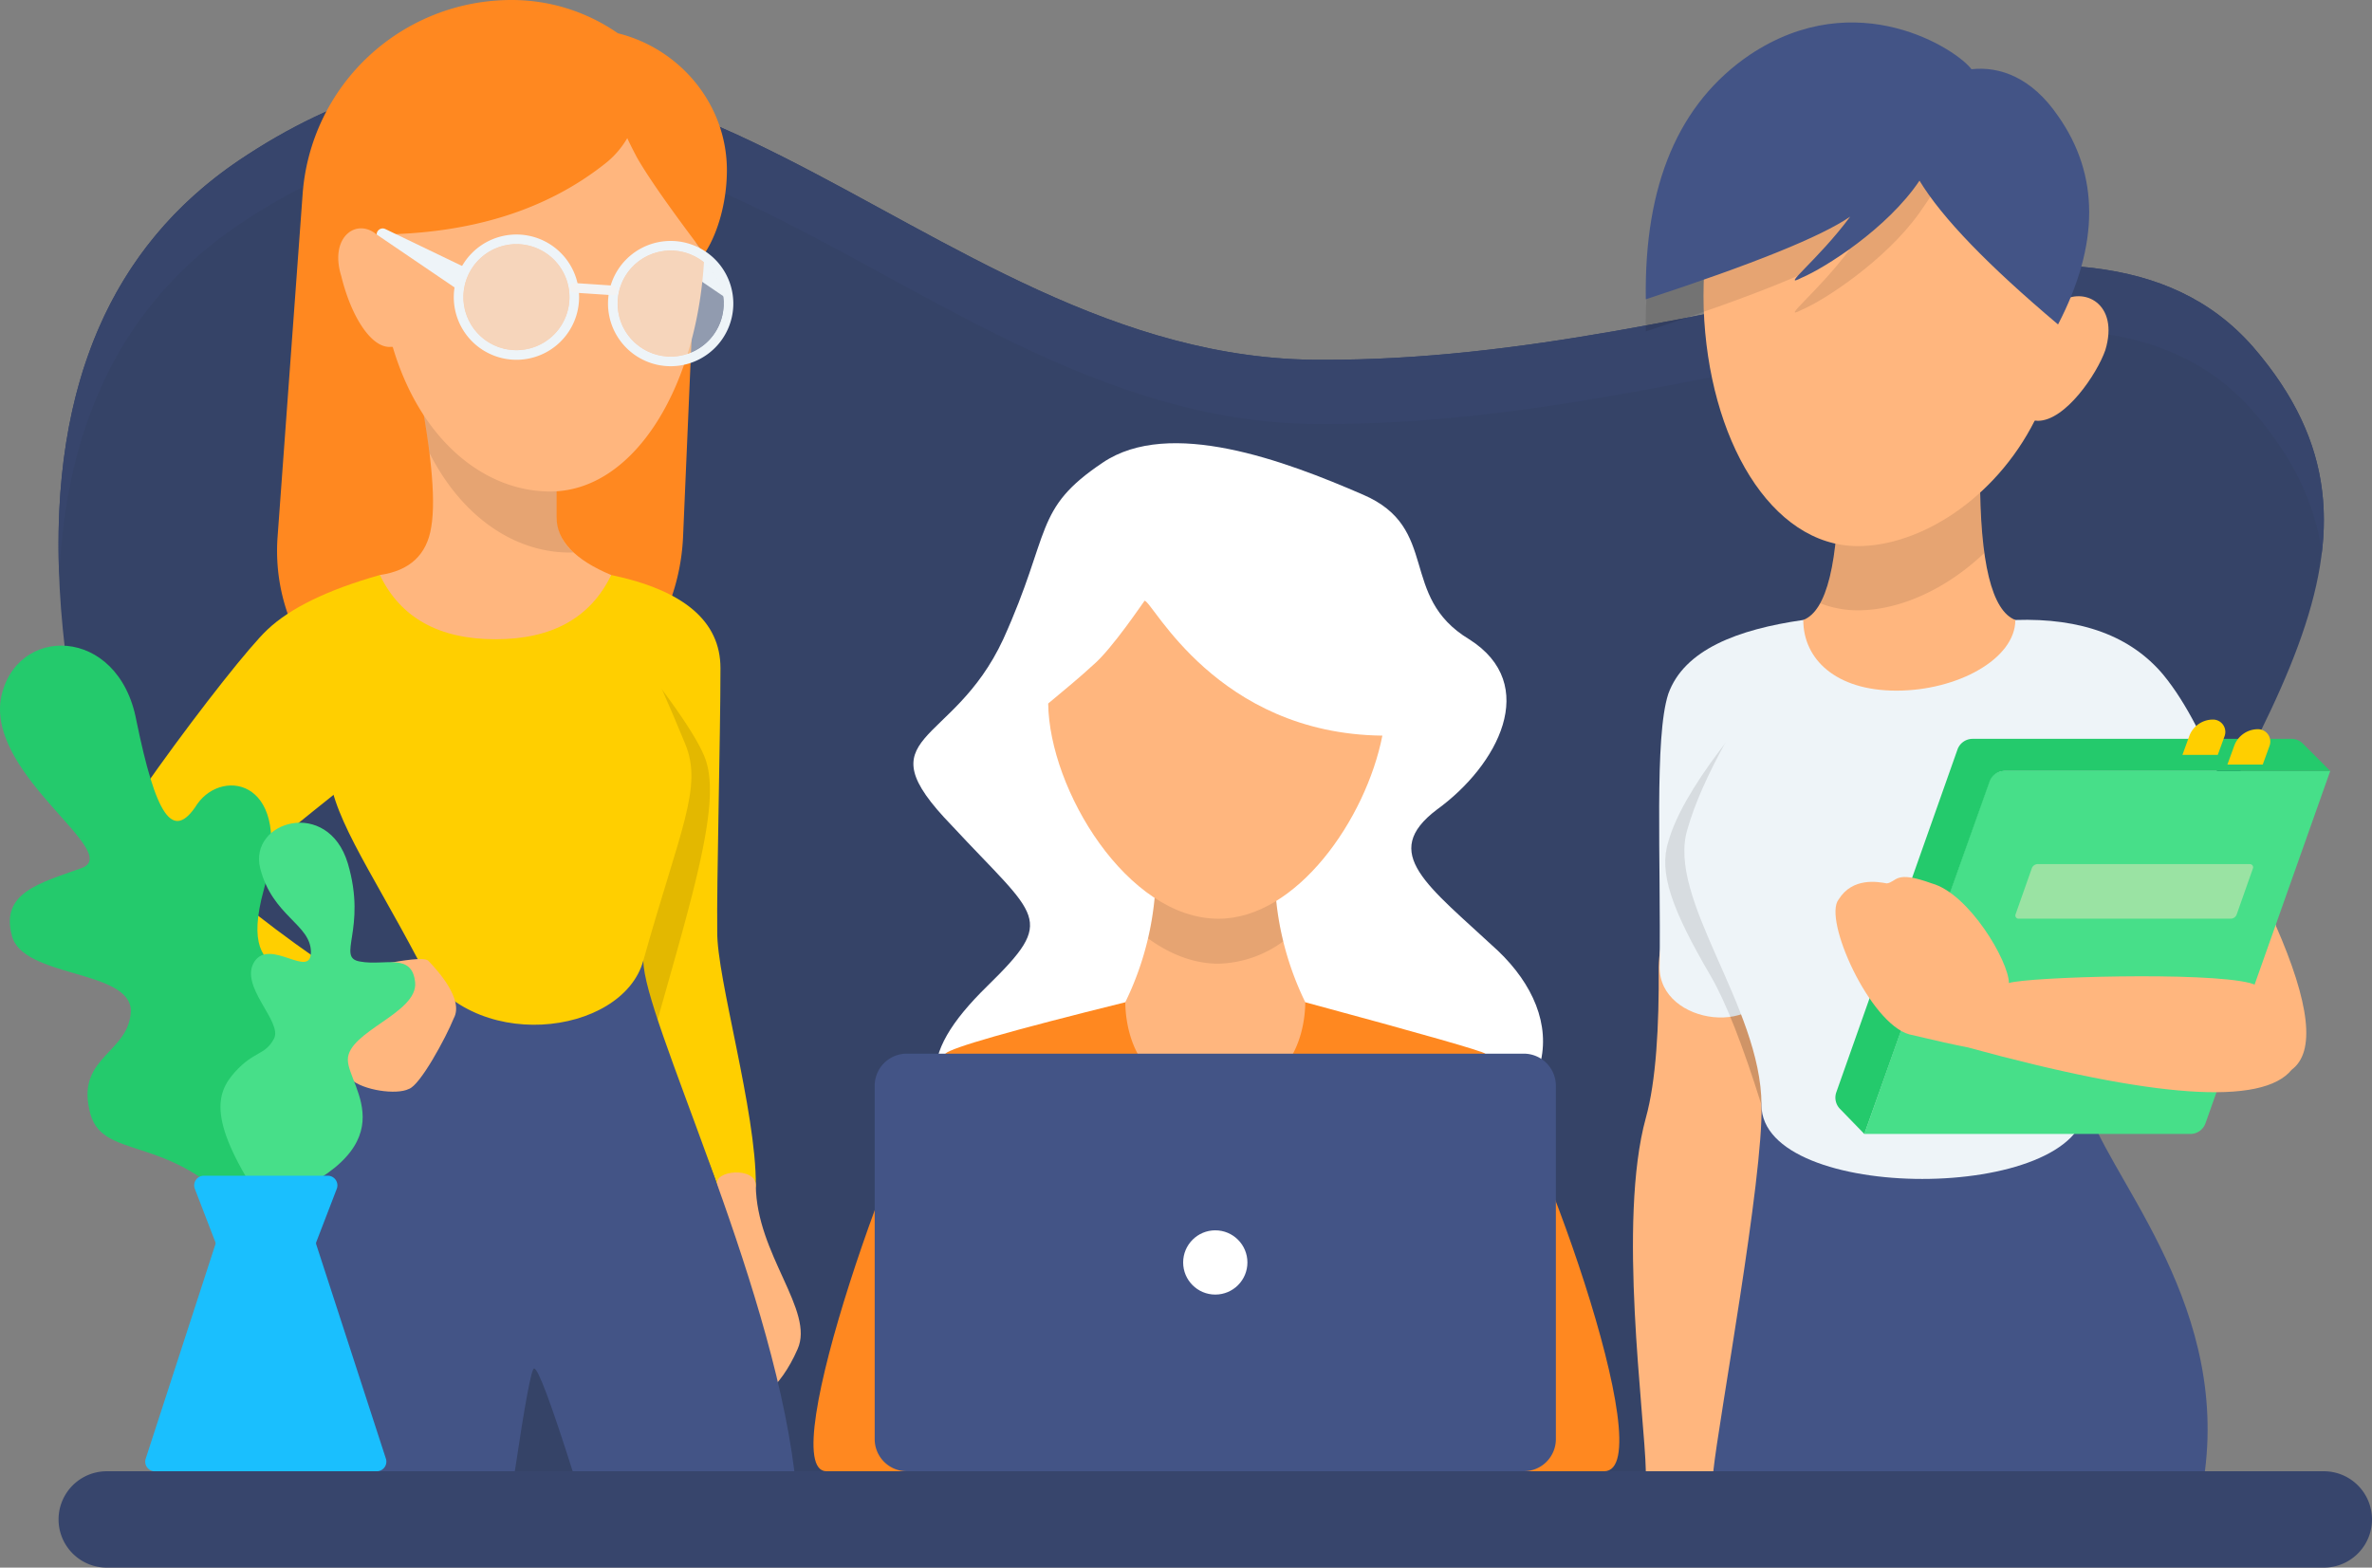 <svg xmlns="http://www.w3.org/2000/svg" viewBox="0 0 500 330.521">
  <rect x="0" y="0" width="500" height="330.521" fill="#808080" stroke="none"/>
  <defs>
    <style>
      .cls-1 {
        fill: #354367;
      }

      .cls-2 {
        fill: #37456c;
      }

      .cls-3 {
        fill: #ff8820;
      }

      .cls-4 {
        fill: #ffcf00;
      }

      .cls-5 {
        fill: rgba(0,0,0,0.11);
      }

      .cls-6 {
        fill: #ffb67e;
      }

      .cls-7 {
        fill: #f0f3f7;
      }

      .cls-8 {
        fill: #435486;
      }

      .cls-9 {
        opacity: 0.1;
      }

      .cls-10, .cls-11 {
        fill: #eef4f8;
      }

      .cls-11 {
        opacity: 0.5;
      }

      .cls-12 {
        fill: #f3f3f3;
      }

      .cls-13 {
        fill: #24ca6c;
      }

      .cls-14 {
        fill: #47df89;
      }

      .cls-15 {
        fill: #1abffe;
      }

      .cls-16 {
        fill: rgba(0,0,0,0.1);
      }

      .cls-17 {
        fill: #9ae3a3;
      }

      .cls-18 {
        fill: #fff;
      }
    </style>
  </defs>
  <g id="Illustration_1_" transform="translate(-0.002)">
    <g id="_x30_1_1_" transform="translate(0.002)">
      <g id="_x30_1_x5F_Illustration_1_" transform="translate(0)">
        <path id="Shape_121_" class="cls-1" d="M55.151,41.278C142.258-17.342,197.668,83.6,283.4,83.271c84.838.332,160.845-43.3,196.416-2.709,35.226,40.814,1.761,77.354-35.219,149.683q-8.747,16.844,0,87.371H82.243Q-32.468,100.65,55.151,41.278Z" transform="translate(-4.876 -7.413)"/>
        <path id="Combined-Shape_1_" class="cls-2" d="M479.818,94.107C444.246,53.517,368.24,97.148,283.4,96.816,197.669,97.148,142.259-3.8,55.152,54.824q-35.619,24.139-37.8,74.313-2.469-60.571,37.8-87.859C142.259-17.342,197.669,83.6,283.4,83.271c84.838.332,160.845-43.3,196.416-2.709,12.442,14.42,16.316,28.3,14.487,43.422C492.971,113.891,488.467,104.124,479.818,94.107Z" transform="translate(-4.877 -7.413)"/>
        <path id="Shape_120_" class="cls-2" d="M27.389,458H494.725a10.159,10.159,0,1,1,0,20.319H27.389a10.159,10.159,0,1,1,0-20.319Z" transform="translate(-4.884 -147.798)"/>
        <g id="Woman_5_" transform="translate(16.393)">
          <path id="Shape_119_" class="cls-3" d="M134.064,7.01C147.271,10.3,157.052,22.087,157.052,35.9c0,6.17-1.686,12.991-4.741,17.61-.63-.82-1.239-1.626-1.829-2.4l-2.669,62.034a45.283,45.283,0,0,1-45.25,43.32A40.322,40.322,0,0,1,62.23,116.15c0-.982.034-1.957.108-2.939L67.621,40.9A44.134,44.134,0,0,1,111.646,0,39.18,39.18,0,0,1,134.064,7.01Z" transform="translate(-20.221)"/>
          <g id="Group_11_" transform="translate(112.36 118.974)">
            <g id="Shape_118_" transform="translate(0.088 2.262)">
              <path id="path-1_7_" class="cls-4" d="M-.77,0Q22.261,4.846,22.258,19.642c0,14.711-.826,45.291-.677,55.538-.149,9.658,8.249,37.983,8.128,53.507.02,2.377-7.118,3.2-8.128,0-2.371-8.209-18-38.41-18.287-47.411Q3.578,71.746-.77,0Z" transform="translate(0.77)"/>
            </g>
            <path id="Shape_112_" class="cls-5" d="M8.347,102.119C5.706,95.611,3.721,89.847,3.62,86.691Q3.884,77.943.24,16.78,16.272,36.428,19.2,43.682c3.82,9.164-2.4,28.894-10.159,56.554A12.589,12.589,0,0,1,8.347,102.119Z" transform="translate(0.532 -3.153)"/>
          </g>
          <path id="Shape_111_" class="cls-6" d="M207.323,367.7c.122,14.562,12.456,26.435,8.8,34.542-3.644,8.412-9.245,12.279-10.837,10.159-1.727-1.747-4.016-37.475-6.1-44.7C198.22,364.457,207.357,363.7,207.323,367.7Z" transform="translate(-64.397 -117.779)"/>
          <g id="Group-_1_" transform="translate(0 121.236)">
            <g id="Shape_110_">
              <path id="path-3_7_" class="cls-4" d="M63.888,0Q47.4,4.673,40.183,11.514C32.936,18.26-.645,63.192.222,69.084c1.7,10.491,45.257,25.013,48.765,25.06,3.468-.047,8.832-10.254,5.418-10.837-2.77-1.192-22.7-15.862-23.028-17.61q.335-1.7,32.51-27.092V0Z" transform="translate(-0.206)"/>
            </g>
            <path id="Shape_106_" class="cls-7" d="M25.425,105.31l-9.692,15.51L.23,111.128Z" transform="translate(-0.214 -33.984)"/>
          </g>
          <path id="Shape_104_" class="cls-8" d="M66.009,402.2c-4.01-19.777-7.071-29.178-2.032-53.507,4.524-24.545,27.769-42.047,27.769-54.184,0-12.571,47.411-12.571,47.411,0,0,12.13,26.665,66.084,31.833,107.69H124.257q-6.888-21.711-8.128-21.674-.833-.041-4.064,21.674Z" transform="translate(-19.937 -91.996)"/>
          <g id="Group_10_" transform="translate(52.846 121.236)">
            <g id="Shape_103_" transform="translate(0)">
              <path id="path-5_7_" class="cls-4" d="M65.605,81.276c7.755-27.661,12.625-36.554,8.8-45.718Q70.7,26.374,58.832,0H10.067Q-.773,29.33-.77,39.622c0,10.248,8.392,21.613,18.964,41.654C28.808,101.27,61.182,97.307,65.605,81.276Z" transform="translate(0.77)"/>
            </g>
          </g>
          <g id="Group_9_" transform="translate(63.682 77.889)">
            <g id="Shape_97_" transform="translate(0)">
              <path id="path-7_2_" class="cls-6" d="M6.68,0l29.8,20.319V31.156q0,7.386,11.514,12.191Q41.463,56.89,23.613,56.893T-.77,43.347q9.479-1.361,10.837-10.159Q11.611,24.044,6.68,0Z" transform="translate(0.77)"/>
            </g>
            <g id="Shape_96_" transform="translate(7.45)">
              <path id="path-9_2_" class="cls-9" d="M43.607,38.586c-.291.014-.576.02-.867.02-11.372,0-22.554-7.3-29.5-20.969Q12.313,10.139,10.23,0l29.8,20.319V31.156A9.946,9.946,0,0,0,43.607,38.586Z" transform="translate(-10.23)"/>
            </g>
          </g>
          <path id="Shape_95_" class="cls-10" d="M179.093,74.105l13.715,5.96,1.355,6.773L177.23,75.324h0a1.333,1.333,0,0,1,1.334-1.334A1.608,1.608,0,0,1,179.093,74.105Z" transform="translate(-57.332 -23.877)"/>
          <path id="Shape_94_" class="cls-6" d="M92.759,87.024a5.383,5.383,0,0,0-.677,0c-4.1,0-8.2-6.82-10.159-14.9-2.6-8.283,3.21-12.388,7.45-8.8q29.391-.132,48.088-14.9A18.944,18.944,0,0,0,142.2,43c.65,1.429,1.341,2.75,2.032,4.064q3.444,6.075,14.223,20.319c-1.158,27.552-14.6,50.12-32.51,50.12C112.123,117.5,98.6,106.754,92.759,87.024Z" transform="translate(-26.367 -13.876)"/>
          <g id="Group_8_" transform="translate(63.005 48.163)">
            <circle id="Oval_7_" class="cls-11" cx="11.175" cy="11.175" r="11.175" transform="translate(18.287 3.312)"/>
            <path id="Oval_6_" class="cls-10" d="M36.437,27.383A11.175,11.175,0,1,0,25.262,16.207,11.178,11.178,0,0,0,36.437,27.383Zm0,2.032A13.207,13.207,0,1,1,49.645,16.207,13.207,13.207,0,0,1,36.437,29.415Z" transform="translate(-6.975 -1.72)"/>
            <circle id="Oval_5_" class="cls-11" cx="11.175" cy="11.175" r="11.175" transform="translate(50.797 4.667)"/>
            <path id="Oval_4_" class="cls-10" d="M84.437,29.383A11.175,11.175,0,1,0,73.262,18.207,11.178,11.178,0,0,0,84.437,29.383Zm0,2.032A13.207,13.207,0,1,1,97.645,18.207,13.207,13.207,0,0,1,84.437,31.415Z" transform="translate(-22.465 -2.365)"/>
            <path id="Shape_93_" class="cls-12" d="M60.239,18.1l8.134.542a1.093,1.093,0,0,1,1.016,1.084h0a.947.947,0,0,1-.948.948H68.38l-8.134-.542a1.093,1.093,0,0,1-1.016-1.084h0a.947.947,0,0,1,.948-.948Z" transform="translate(-18.592 -6.593)"/>
            <path id="Shape_92_" class="cls-10" d="M1.059,1.239,17.517,9.163,16.162,13.9-.77,2.39h0A1.279,1.279,0,0,1,.51,1.11,1.279,1.279,0,0,1,1.059,1.239Z" transform="translate(0.77 -1.11)"/>
          </g>
          <path id="Shape_91_" class="cls-6" d="M71.729,311.725c3.468-.047,6.258,9.733,8.8,12.191,2.608,2.323,9.611,3.326,12.191,2.032,2.371-.711,7.843-10.837,9.482-14.9,2.215-4-3.515-10.22-5.418-12.191-2.106-1.409-16.228,2.614-19.642,2.032C74.377,299.7,68.22,311.678,71.729,311.725Z" transform="translate(-22.947 -96.345)"/>
        </g>
        <g id="Flowers_1_" transform="translate(0 136.124)">
          <path id="Shape_90_" class="cls-13" d="M49.933,119.876c-15.422-17.664-29.889-10.837-32.1-22.053C15.262,86.586,26.357,85.8,26.587,76.9c-.23-8.683-22.954-6.841-25.1-15.835C-.911,52.1,7.372,50.04,16.075,46.931,25.273,43.795-3.336,27.7-.844,11.3,2.015-4.524,24.02-4.422,27.759,15.829,31.8,35.491,35.344,41.661,40.6,33.358c5.506-7.8,20.468-4.9,14.007,18.1C48.3,74.456,66.012,64.947,70.367,76.9,74.3,89.065,61.312,91.612,49.933,119.876Z" transform="translate(0.998 0.019)"/>
          <path id="Shape_89_" class="cls-14" d="M76.769,135.72c-11.927-17.684-10.146-23.556-6.1-28.047,4.01-4.463,6.367-3.475,8.236-7.051s-7.484-11.094-4.118-16.248c3.339-5,11.859,3.813,11.9-1.991C86.644,76.49,78.611,74.879,76,64.76c-2.533-10,14.277-15.016,18.463-1.07,4.118,13.932-2.574,19.879,2.594,20.691,5.147.969,10.993-1.978,11.6,4.443.542,6.455-14.223,10.308-14.189,16.248C94.433,110.911,108.636,123.813,76.769,135.72Z" transform="translate(-21.143 -17.77)"/>
          <path id="Shape_88_" class="cls-15" d="M56.554,165H82.677a2.029,2.029,0,0,1,2.032,2.032,2.089,2.089,0,0,1-.135.731L80.253,179a.694.694,0,0,0-.014.454l14.691,45.2a2.03,2.03,0,0,1-1.307,2.56,1.979,1.979,0,0,1-.63.1H46.232a2.028,2.028,0,0,1-1.93-2.662l14.691-45.2a.7.7,0,0,0-.014-.454l-4.321-11.236a2.04,2.04,0,0,1,1.165-2.628A2.088,2.088,0,0,1,56.554,165Z" transform="translate(-13.587 -53.233)"/>
        </g>
        <g id="Woman_4_" transform="translate(344.213 4.735)">
          <path id="Shape_87_" class="cls-8" d="M3.23,409.657c.982-5.229,20.685-69.606,24.383-77.212s65.2-16.716,68.407-.677c3.386,14.447,29.808,40.875,25.06,77.889Z" transform="translate(-0.513 -104.19)"/>
          <g id="Mask_7_" transform="translate(0 125.983)">
            <g id="Shape_86_" transform="translate(0 58.889)">
              <path id="path-11_2_" class="cls-6" d="M1.935,120.542c-.224-11.771-6-52.728,0-74.5,2.154-7.735,2.811-19.3,2.709-31.833C5.193-8.463,30.714-1.311,29.027,16.238c-1.449,13.431-2.377,22.52-2.709,27.092.42,15.226-9.055,66.572-10.159,77.212Z" transform="translate(0.782 0.053)"/>
            </g>
            <g id="Shape_85_" transform="translate(6.804 0)">
              <path id="path-13_2_" class="cls-16" d="M45.137-87Q14.283-55.76,9.918-40.266c-2.052,6.516.664,14.183,8.934,28.338q4.714,8.067,10.708,27.2Z" transform="translate(-9.263 87)"/>
            </g>
          </g>
          <g id="Mask_6_" transform="translate(5.523 125.983)">
            <g id="Shape_84_" transform="translate(0)">
              <path id="path-15_2_" class="cls-10" d="M-.528,73.148C-.243,50.215-1.672,24.715,1.3,15.578,4.633,6.272,15.917,1.978,29.748,0,27.5,32.4,25,57.387,23.246,74.95,21.9,88.428-.683,85.488-.528,73.148Z" transform="translate(0.628)"/>
            </g>
            <g id="Shape_83_" transform="translate(1.281)">
              <path id="path-17_2_" class="cls-9" d="M37.137,0Q6.283,31.24,1.918,46.734c-2.052,6.516.664,14.183,8.934,28.338q4.714,8.067,10.708,27.2Z" transform="translate(-1.263)"/>
            </g>
          </g>
          <path id="Shape_82_" class="cls-10" d="M40.286,186Q20.272,214.528,15.9,230.024c-4.612,14.657,15.564,37.516,15.578,58.248-.014,20.773,67.588,20.773,68.407,0-.02-9.963,13.458-31.454,9.482-62.989Q107.714,213.447,84.988,186Z" transform="translate(-4.381 -60.017)"/>
          <path id="Shape_81_" class="cls-6" d="M187.833,275.673q10.932,24.9,3.386,30.478-13.746-10.464-14.9-11.514c-2.472-2.5-8.514-9.15-10.837-11.514C158.357,274.487,177.193,250.5,187.833,275.673Z" transform="translate(-52.365 -85.346)"/>
          <path id="Shape_80_" class="cls-10" d="M118.23,185.983q20.888-.681,31.156,11.514c10.031,12.2,16.052,33.533,23.705,52.829.156.576-20.062,10.525-22.351,7.45-9.489-10.4-17.23-23.672-23.705-37.251Q118.349,201.242,118.23,185.983Z" transform="translate(-37.623 -60)"/>
          <g id="Group_7_" transform="translate(42.675 146.979)">
            <path id="Shape_79_" class="cls-14" d="M37.713,16h68.725L80.145,90.279a3.387,3.387,0,0,1-3.19,2.255H8.23L34.523,18.255A3.374,3.374,0,0,1,37.713,16Z" transform="translate(-2.131 -5.163)"/>
            <path id="Shape_78_" class="cls-17" d="M59.958,45h44.715a.679.679,0,0,1,.677.677.623.623,0,0,1-.041.224l-3.42,9.706a1.35,1.35,0,0,1-1.273.9H55.907a.679.679,0,0,1-.677-.677.622.622,0,0,1,.041-.224l3.42-9.706A1.335,1.335,0,0,1,59.958,45Z" transform="translate(-17.298 -14.522)"/>
            <path id="Shape_77_" class="cls-13" d="M28.149,6H95.364a3.407,3.407,0,0,1,2.391.989l5.771,5.784H34.915a3.381,3.381,0,0,0-3.19,2.255L5.324,89.308.217,84.045a3.392,3.392,0,0,1-.8-3.522L24.959,8.255A3.387,3.387,0,0,1,28.149,6Z" transform="translate(0.774 -1.936)"/>
            <path id="Shape_76_" class="cls-4" d="M127.664,3a2.6,2.6,0,0,1,2.608,2.608,2.7,2.7,0,0,1-.156.894L128.68,10.45h-7.45L122.666,6.5A5.325,5.325,0,0,1,127.664,3Z" transform="translate(-38.597 -0.968)"/>
            <path id="Shape_75_" class="cls-4" d="M113.664,0a2.6,2.6,0,0,1,2.608,2.608,2.7,2.7,0,0,1-.156.894L114.68,7.45h-7.45L108.666,3.5A5.325,5.325,0,0,1,113.664,0Z" transform="translate(-34.079)"/>
          </g>
          <path id="Shape_74_" class="cls-6" d="M90.006,301.9q-3.617-.671-12.191-2.709c-8.3-2.282-18.24-24.268-14.9-28.446,2.946-4.728,8.27-3.732,10.159-3.386,2.222-.345,1.6-2.858,9.482,0,7.85,2.167,16.215,16.391,16.255,21,4.26-1.294,41.39-2.411,50.8,0,9.374,2.54,8.791,18.179,8.8,18.287Q149.158,318.089,90.006,301.9Z" transform="translate(-19.559 -85.835)"/>
          <g id="Mask_5_" transform="translate(35.905 74.551)">
            <g id="Shape_73_" transform="translate(0 0)">
              <path id="path-19_2_" class="cls-6" d="M6.68,21.016c0-27.939,29.8-27.939,29.8,0q0,27.583,7.45,30.478c0,8.2-12.2,14.9-25.06,14.9S-.77,59.7-.77,51.495Q6.677,48.6,6.68,21.016Z" transform="translate(0.77 -0.063)"/>
            </g>
            <g id="Shape_72_" transform="translate(3.569 0)">
              <path id="path-21_2_" class="cls-9" d="M39.1,37.36c-8.128,7.762-18.016,12.1-26.658,12.1A21.81,21.81,0,0,1,4.5,47.973q3.881-7.051,3.881-26.956c0-27.939,29.8-27.939,29.8,0A121.588,121.588,0,0,0,39.1,37.36Z" transform="translate(-4.5 -0.063)"/>
            </g>
          </g>
          <g id="Group_6_" transform="translate(2.698 6.773)">
            <g id="Shape_71_" transform="translate(12.177 0.006)">
              <path id="path-23_3_" class="cls-6" d="M68.975,77.212c-8.4,16.573-24.234,26.415-37.251,26.415-18.334,0-31.535-22.561-32.51-50.12C-1.511,25.947,9.116,0,36.465,0,63.943,0,74.4,20.529,74.394,52.152c4.9-3.339,12.469.3,9.482,10.159-1.727,4.971-8.392,14.9-14.223,14.9C69.334,77.212,69.056,77.11,68.975,77.212Z" transform="translate(0.821)"/>
            </g>
            <path id="Shape_70_" class="cls-9" d="M14.076,53.809C9.22,56.321,17.5,50.11,24.3,40.926,18.187,45.146,3.91,50.9-18.786,58.36q-.549-36.279,21.9-51.542C25.8-8.334,46.986,5.9,49.851,9.852c5.967-.657-10.119,22.324-10.952,23.5C31.76,43.378,18.844,51.81,14.076,53.809Z" transform="translate(18.799 0.009)"/>
          </g>
          <path id="Shape_68_" class="cls-8" d="M60.906,33.347C54.113,43.48,40.844,51.81,36.076,53.809,31.22,56.321,39.5,50.11,46.3,40.926,40.187,45.146,25.91,50.9,3.214,58.36Q2.665,22.07,25.124,6.818C47.807-8.334,68.993,5.9,71.858,9.852c.061.075.088.142,0,0,5.967-.657,12.706,1.727,18.253,9.855q13.126,18.632,0,43.957C75.353,51.208,65.661,41.2,60.906,33.347Z" transform="translate(-0.503 0.009)"/>
        </g>
        <g id="Woman_3_" transform="translate(171.476 93.448)">
          <path id="Shape_67_" class="cls-18" d="M50.209,41.306C39.5,64.4,20.3,60.894,39.372,80.589c18.287,19.7,22.222,19.418,7.45,33.865-15.253,14.955-14.84,24.444,3.386,36.574,17.948,12.713,54.746,15.022,86.694,2.709,32.4-12.6,32.314-32.686,17.61-46.734-14.86-13.837-25.067-20.583-12.869-29.8,12.794-9.272,21.89-26.36,6.773-35.9-15.016-9.069-5.981-23.441-22.351-30.478C109.6,3.669,85.272-5.448,71.2,4.055,56.494,13.9,60.45,18.684,50.209,41.306Z" transform="translate(-10.213 0.028)"/>
          <path id="Shape_66_" class="cls-3" d="M141.768,184.837c9.828,11.548,37.658,88.049,25.06,88.049H2.923c-11.467,0,16.147-76.5,25.06-88.049Q29.75,182.967,65.911,174H103.84Q141.125,184.078,141.768,184.837Z" transform="translate(-0.178 -56.131)"/>
          <g id="Mask_4_" transform="translate(65.733 79.259)">
            <g id="Shape_65_" transform="translate(0 0)">
              <path id="path-25_2_" class="cls-6" d="M5.685,10.815c0-14.426,25.019-14.426,25.019,0a63.634,63.634,0,0,0,6.455,27.769c0,4.077-1.314,19.662-18.964,19.662S-.77,42.661-.77,38.584A63.612,63.612,0,0,0,5.685,10.815Z" transform="translate(0.77 0.005)"/>
            </g>
            <g id="Shape_64_" transform="translate(4.788 0.007)">
              <path id="path-27_2_" class="cls-9" d="M34.8,25.766A24.057,24.057,0,0,1,21.153,30.48c-5.249,0-10.295-2.025-14.853-5.344A62.005,62.005,0,0,0,7.966,10.825c0-14.426,25.019-14.426,25.019,0A62.09,62.09,0,0,0,34.8,25.766Z" transform="translate(-6.3 -0.005)"/>
            </g>
          </g>
          <path id="Shape_63_" class="cls-6" d="M109.127,116.052c-19.235,0-35.68-27.227-35.9-45.379,3.021-2.492,7.315-6.089,9.482-8.128C86.654,59.227,93.441,49.075,93.549,49c1.714.1,15.192,28.047,50.12,28.446C140.208,95.063,125.585,116.052,109.127,116.052Z" transform="translate(-23.752 -15.793)"/>
        </g>
        <g id="Macbook_1_" transform="translate(184.379 222.154)">
          <path id="Shape_62_" class="cls-8" d="M6,0H136.044a6.775,6.775,0,0,1,6.773,6.773v74.5a6.775,6.775,0,0,1-6.773,6.773H6A6.775,6.775,0,0,1-.77,81.276V6.773A6.771,6.771,0,0,1,6,0Z" transform="translate(0.77)"/>
          <circle id="Shape_60_" class="cls-18" cx="6.773" cy="6.773" r="6.773" transform="translate(65.021 37.251)"/>
        </g>
      </g>
    </g>
  </g>
</svg>
